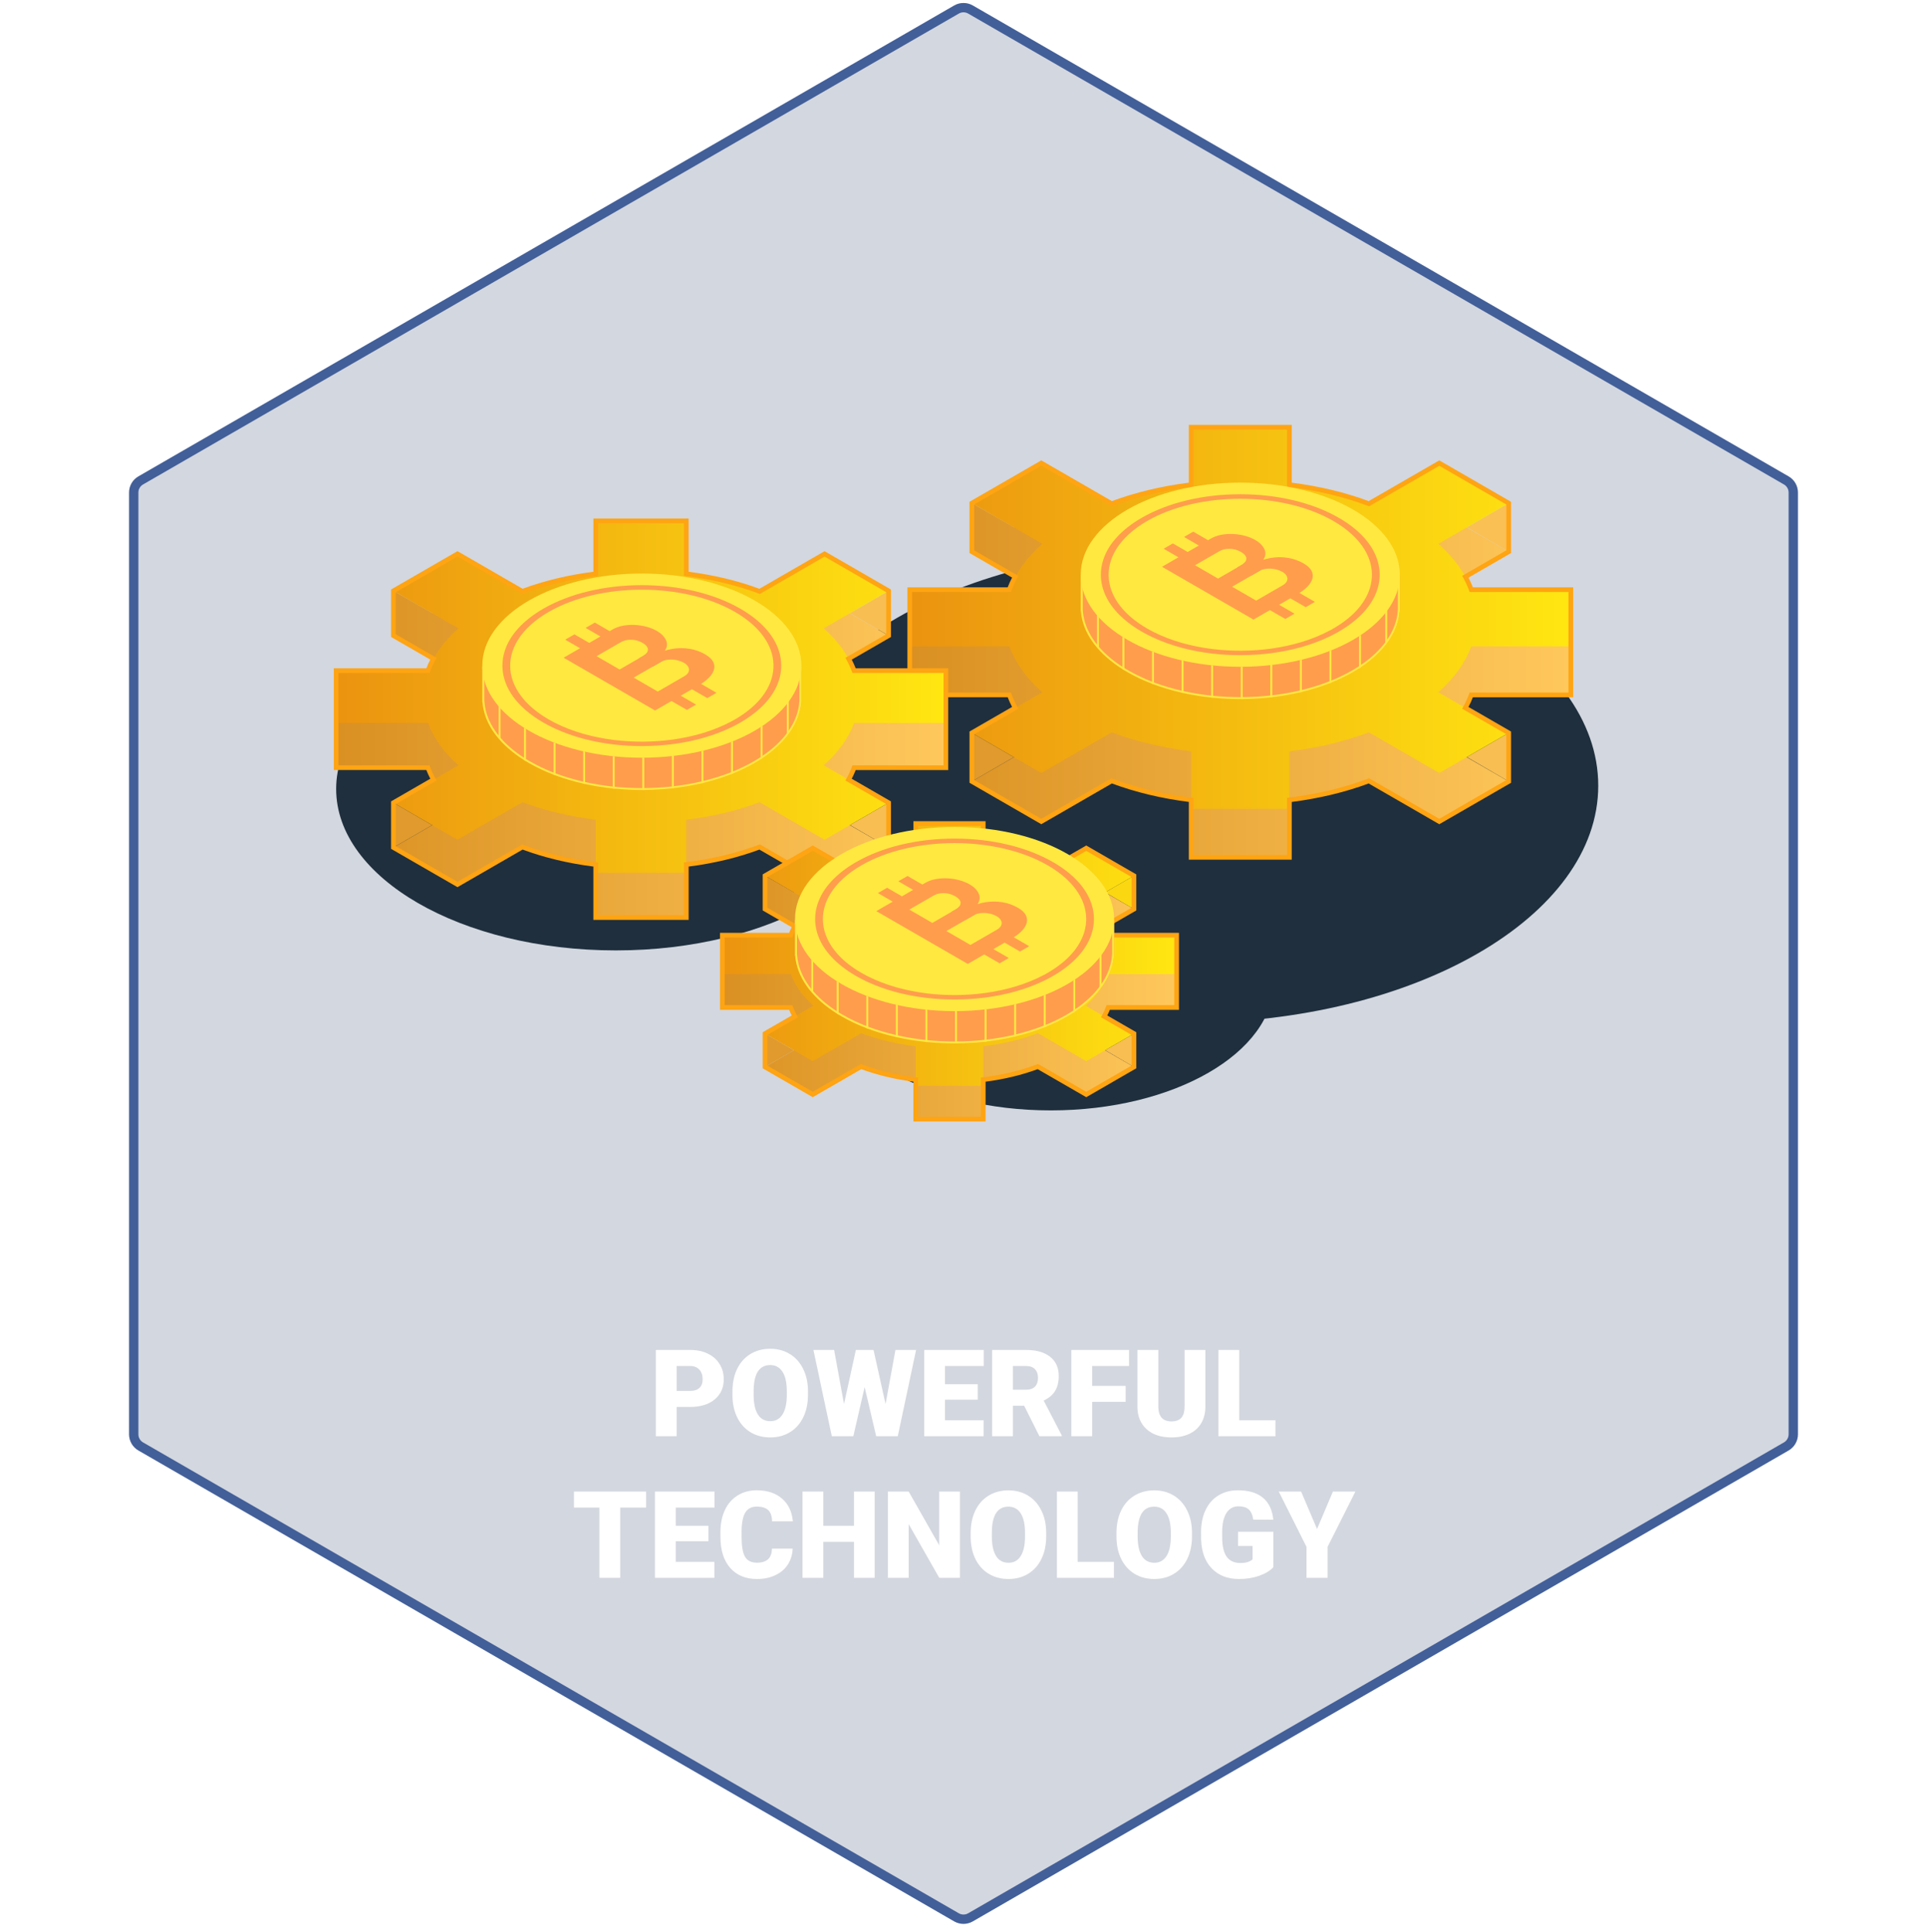 <svg width="381" height="382" viewBox="0 0 381 382" fill="none" xmlns="http://www.w3.org/2000/svg">
<g filter="url(#filter0_b)">
<path d="M188.659 1.088C189.798 0.43 191.202 0.43 192.341 1.088L353.637 94.213C354.776 94.87 355.478 96.086 355.478 97.401V283.65C355.478 284.965 354.776 286.18 353.637 286.838L192.341 379.963C191.202 380.62 189.798 380.62 188.659 379.963L27.363 286.838C26.224 286.18 25.522 284.965 25.522 283.65V97.401C25.522 96.086 26.224 94.87 27.363 94.213L188.659 1.088Z" fill="#576784" fill-opacity="0.26"/>
<path d="M189.12 1.885C189.974 1.392 191.026 1.392 191.88 1.885L353.177 95.01C354.031 95.503 354.558 96.414 354.558 97.401V283.65C354.558 284.636 354.031 285.548 353.177 286.041L191.88 379.166C191.026 379.659 189.974 379.659 189.12 379.166L27.823 286.041C26.969 285.548 26.442 284.636 26.442 283.65V97.401C26.442 96.414 26.969 95.503 27.823 95.01L189.12 1.885Z" stroke="#425F99" stroke-width="1.841"/>
</g>
<g clip-path="url(#clip0)">
<path d="M121.758 187.95C152.297 187.95 177.053 173.657 177.053 156.026C177.053 138.395 152.297 124.102 121.758 124.102C91.219 124.102 66.463 138.395 66.463 156.026C66.463 173.657 91.219 187.95 121.758 187.95Z" fill="#1F2F3E"/>
<path d="M207.758 219.591C232.119 219.591 251.867 208.189 251.867 194.124C251.867 180.059 232.119 168.658 207.758 168.658C183.398 168.658 163.65 180.059 163.65 194.124C163.65 208.189 183.398 219.591 207.758 219.591Z" fill="#1F2F3E"/>
<path d="M234.766 202.277C279.63 202.277 316 181.279 316 155.376C316 129.473 279.63 108.475 234.766 108.475C189.902 108.475 153.532 129.473 153.532 155.376C153.532 181.279 189.902 202.277 234.766 202.277Z" fill="#1F2F3E"/>
<path d="M290.894 137.421H310.574V126.212H290.894C289.729 123.031 287.559 119.948 284.385 117.135L298.298 109.101L284.567 101.175L270.652 109.209C265.776 107.378 260.439 106.129 254.933 105.455V94.087H235.517V105.455C230.009 106.129 224.672 107.378 219.798 109.209L205.883 101.175L200.501 104.284L192.154 99.505V109.104L206.067 117.137C202.894 119.953 200.726 123.033 199.559 126.214H179.874V137.424H199.554C200.719 140.604 202.889 143.687 206.063 146.5L192.15 154.534L205.88 162.46L219.796 154.426C224.672 156.257 230.009 157.506 235.515 158.18V169.549H254.931V158.18C260.439 157.506 265.776 156.257 270.65 154.426L284.565 162.46L298.296 154.534L284.383 146.5C287.559 143.684 289.727 140.602 290.894 137.421Z" fill="url(#paint0_linear)"/>
<path d="M192.15 144.933V154.532L200.462 149.732L192.15 144.933Z" fill="#E09A2D"/>
<path d="M290.021 104.281L298.298 109.101V99.503L290.021 104.281Z" fill="#FAC054"/>
<path d="M290.021 149.711L298.298 154.532V144.933L290.021 149.711Z" fill="#F8BE52"/>
<path d="M290.894 127.823H310.574V116.614H290.894C289.729 113.433 287.559 110.35 284.385 107.537L298.298 99.503L284.567 91.577L270.652 99.611C265.776 97.78 260.441 96.531 254.933 95.857V84.489H235.517V95.857C230.009 96.531 224.672 97.78 219.798 99.611L205.883 91.577L192.152 99.503L206.065 107.537C202.891 110.353 200.723 113.433 199.556 116.614H179.874V127.823H199.554C200.719 131.004 202.889 134.086 206.063 136.9L192.15 144.933L205.88 152.859L219.796 144.826C224.672 146.657 230.009 147.906 235.515 148.579V159.948H254.931V148.579C260.439 147.906 265.776 146.657 270.65 144.826L284.565 152.859L298.296 144.933L284.383 136.9C287.559 134.086 289.727 131.004 290.894 127.823Z" fill="url(#paint1_linear)"/>
<path d="M255.396 170.009H235.051V158.587C229.614 157.895 224.497 156.667 219.838 154.934L205.88 162.993L191.686 154.798V144.664L200.106 139.802C199.774 139.164 199.481 138.52 199.234 137.882H179.41V116.148H199.234C199.484 115.503 199.774 114.857 200.104 114.226L191.686 109.366V99.234L205.88 91.042L219.838 99.101C224.497 97.37 229.614 96.142 235.051 95.448V84.025H255.396V95.448C260.834 96.14 265.951 97.368 270.61 99.101L284.567 91.042L298.761 99.237V109.37L290.344 114.23C290.671 114.862 290.964 115.505 291.214 116.153H311.037V137.887H291.214C290.966 138.527 290.674 139.171 290.342 139.807L298.761 144.669V154.803L284.567 162.998L270.61 154.938C265.949 156.669 260.834 157.897 255.396 158.592V170.009ZM235.978 169.083H254.468V157.768L254.875 157.719C260.471 157.036 265.724 155.78 270.488 153.991L270.694 153.914L284.567 161.924L297.833 154.265V145.202L289.097 140.155L289.315 139.758C289.769 138.93 290.155 138.09 290.459 137.26L290.571 136.956H310.111V117.074H290.571L290.459 116.77C290.15 115.928 289.766 115.089 289.317 114.272L289.1 113.875L297.835 108.832V99.77L284.57 92.11L270.696 100.121L270.49 100.043C265.729 98.254 260.476 97.001 254.877 96.316L254.47 96.266V84.951H235.98V96.266L235.573 96.316C229.974 97.001 224.721 98.254 219.96 100.043L219.754 100.121L205.88 92.11L192.615 99.77V108.832L201.35 113.875L201.133 114.272C200.684 115.089 200.3 115.931 199.991 116.77L199.879 117.074H180.339V136.956H199.879L199.991 137.26C200.295 138.088 200.679 138.927 201.135 139.758L201.352 140.155L192.615 145.2V154.263L205.88 161.922L219.754 153.912L219.96 153.989C224.721 155.778 229.974 157.032 235.573 157.717L235.98 157.766V169.083H235.978Z" fill="#FFA412"/>
<path d="M168.86 151.819H187.011V141.479H168.86C167.785 138.546 165.785 135.702 162.857 133.106L175.689 125.697L163.025 118.386L150.19 125.798C145.693 124.109 140.772 122.956 135.692 122.336V111.852H117.785V122.336C112.705 122.956 107.782 124.109 103.287 125.798L90.452 118.386L85.487 121.254L77.787 116.845V125.697L90.62 133.106C87.694 135.702 85.692 138.546 84.617 141.479H66.463V151.819H84.617C85.692 154.751 87.692 157.595 90.62 160.191L77.787 167.6L90.452 174.911L103.287 167.5C107.784 169.188 112.705 170.341 117.785 170.961V181.446H135.692V170.961C140.772 170.341 145.695 169.188 150.19 167.5L163.025 174.911L175.689 167.6L162.857 160.191C165.785 157.595 167.785 154.754 168.86 151.819Z" fill="url(#paint2_linear)"/>
<path d="M77.785 158.749V167.601L85.451 163.173L77.785 158.749Z" fill="#E09A2D"/>
<path d="M168.056 121.254L175.689 125.697V116.845L168.056 121.254Z" fill="#F8BE52"/>
<path d="M168.056 163.155L175.689 167.601V158.749L168.056 163.155Z" fill="#F8BE52"/>
<path d="M168.86 142.966H187.011V132.627H168.86C167.785 129.694 165.785 126.85 162.857 124.254L175.689 116.845L163.025 109.534L150.19 116.946C145.693 115.257 140.77 114.102 135.692 113.482V102.997H117.785V113.482C112.705 114.102 107.782 115.257 103.287 116.946L90.452 109.534L77.787 116.845L90.62 124.254C87.694 126.85 85.692 129.694 84.617 132.627H66.463V142.966H84.617C85.692 145.899 87.692 148.743 90.62 151.339L77.785 158.748L90.449 166.059L103.284 158.648C107.782 160.336 112.702 161.489 117.782 162.109V172.594H135.69V162.109C140.77 161.489 145.693 160.336 150.188 158.648L163.023 166.059L175.687 158.748L162.854 151.339C165.785 148.743 167.785 145.899 168.86 142.966Z" fill="url(#paint3_linear)"/>
<path d="M136.155 181.911H117.319V171.37C112.316 170.73 107.613 169.6 103.326 168.01L90.449 175.445L77.322 167.865V158.477L85.077 154.001C84.78 153.428 84.518 152.852 84.296 152.279H66V132.161H84.296C84.52 131.581 84.782 131.006 85.075 130.44L77.324 125.964V116.576L90.452 108.996L103.329 116.431C107.616 114.841 112.321 113.711 117.321 113.07V102.534H136.158V113.075C141.158 113.713 145.863 114.843 150.15 116.436L163.027 109.001L176.155 116.581V125.968L168.404 130.445C168.697 131.011 168.959 131.588 169.183 132.166H187.479V152.284H169.183C168.961 152.857 168.699 153.432 168.402 154.005L176.155 158.482V167.869L163.027 175.449L150.15 168.014C145.863 169.605 141.16 170.734 136.158 171.375V181.911H136.155ZM118.248 180.985H135.229V170.552L135.636 170.503C140.798 169.871 145.639 168.716 150.029 167.067L150.235 166.99L163.027 174.376L175.229 167.331V159.013L167.158 154.354L167.375 153.956C167.794 153.194 168.147 152.42 168.428 151.657L168.54 151.353H186.553V133.088H168.54L168.428 132.783C168.142 132.007 167.789 131.233 167.378 130.485L167.16 130.087L175.229 125.428V117.112L163.027 110.067L150.235 117.453L150.029 117.376C145.639 115.727 140.798 114.572 135.636 113.94L135.229 113.891V103.46H118.248V113.893L117.841 113.943C112.681 114.574 107.838 115.729 103.448 117.378L103.242 117.455L90.449 110.07L78.248 117.114V125.43L86.317 130.089L86.099 130.487C85.688 131.238 85.334 132.012 85.049 132.786L84.937 133.09H66.926V151.355H84.939L85.051 151.659C85.33 152.422 85.685 153.196 86.104 153.958L86.321 154.356L78.25 159.017V167.336L90.452 174.38L103.244 166.995L103.45 167.072C107.84 168.721 112.681 169.876 117.843 170.507L118.25 170.557V180.985H118.248Z" fill="#FFA412"/>
<path d="M219.115 199.239H232.64V191.535H219.115C218.313 189.348 216.823 187.232 214.643 185.298L224.204 179.778L214.77 174.331L205.207 179.853C201.855 178.595 198.188 177.737 194.404 177.274V169.462H181.061V177.274C177.277 177.737 173.608 178.595 170.259 179.853L160.696 174.331L156.996 176.467L151.259 173.183V179.778L160.82 185.298C158.64 187.232 157.148 189.351 156.348 191.535H142.823V199.239H156.348C157.15 201.426 158.64 203.542 160.82 205.476L151.259 210.996L160.693 216.443L170.256 210.921C173.608 212.179 177.275 213.038 181.059 213.501V221.312H194.402V213.501C198.186 213.038 201.855 212.179 205.204 210.921L214.767 216.443L224.202 210.996L214.641 205.476C216.823 203.545 218.313 201.426 219.115 199.239Z" fill="url(#paint4_linear)"/>
<path d="M151.256 204.403V210.998L156.97 207.7L151.256 204.403Z" fill="#E09A2D"/>
<path d="M218.514 176.467L224.202 179.778V173.183L218.514 176.467Z" fill="#FBD711"/>
<path d="M218.514 207.686L224.202 210.998V204.403L218.514 207.686Z" fill="#F8BE52"/>
<path d="M219.115 192.644H232.64V184.94H219.115C218.315 182.753 216.823 180.636 214.643 178.702L224.204 173.183L214.77 167.736L205.207 173.258C201.855 171.999 198.188 171.141 194.404 170.678V162.867H181.061V170.678C177.277 171.141 173.608 171.999 170.259 173.258L160.696 167.736L151.261 173.183L160.822 178.702C158.642 180.636 157.15 182.755 156.35 184.94H142.825V192.644H156.35C157.152 194.83 158.642 196.947 160.822 198.881L151.261 204.4L160.693 209.85L170.256 204.328C173.608 205.586 177.275 206.445 181.059 206.908V214.719H194.402V206.908C198.186 206.445 201.855 205.586 205.204 204.328L214.767 209.85L224.202 204.403L214.641 198.883C216.823 196.947 218.313 194.83 219.115 192.644Z" fill="url(#paint5_linear)"/>
<path d="M194.865 221.78H180.594V213.912C176.917 213.435 173.456 212.603 170.296 211.435L160.691 216.981L150.794 211.265V204.134L156.535 200.82C156.343 200.446 156.175 200.072 156.028 199.702H142.358V184.477H156.028C156.177 184.1 156.346 183.726 156.533 183.359L150.796 180.047V172.916L160.693 167.2L170.299 172.746C173.458 171.579 176.92 170.746 180.596 170.269V162.401H194.865V170.269C198.541 170.746 202.003 171.579 205.162 172.746L214.768 167.2L224.665 172.916V180.047L218.928 183.359C219.115 183.728 219.284 184.103 219.433 184.477H233.103V199.702H219.433C219.286 200.069 219.118 200.443 218.926 200.82L224.667 204.134V211.265L214.77 216.981L205.165 211.435C202.005 212.603 198.544 213.435 194.867 213.912V221.78H194.865ZM181.522 220.854H193.939V213.094L194.346 213.045C198.181 212.577 201.78 211.716 205.041 210.491L205.247 210.413L214.768 215.909L223.739 210.729V204.667L217.682 201.171L217.899 200.773C218.215 200.2 218.477 199.629 218.678 199.078L218.79 198.774H232.175V185.401H218.79L218.678 185.097C218.47 184.526 218.208 183.955 217.904 183.399L217.686 183.001L223.739 179.507V173.445L214.768 168.265L205.247 173.761L205.041 173.683C201.78 172.458 198.181 171.6 194.346 171.13L193.939 171.08V163.32H181.522V171.08L181.115 171.13C177.28 171.597 173.68 172.458 170.42 173.683L170.214 173.761L160.693 168.265L151.722 173.445V179.507L157.775 183.001L157.557 183.399C157.253 183.953 156.991 184.526 156.783 185.097L156.671 185.401H143.286V198.774H156.671L156.783 199.078C156.987 199.629 157.248 200.2 157.562 200.773L157.779 201.171L151.722 204.667V210.729L160.693 215.909L170.214 210.413L170.42 210.491C173.683 211.716 177.282 212.574 181.115 213.045L181.522 213.094V220.854Z" fill="#FFA412"/>
<path d="M158.448 131.829V138.02C158.448 138.022 158.448 138.022 158.448 138.022V138.878H158.415C158.27 140.663 157.672 142.44 156.622 144.145C156.5 144.344 156.369 144.543 156.233 144.741C154.961 146.596 153.142 148.352 150.772 149.931C150.646 150.015 150.518 150.099 150.387 150.186C150.01 150.427 149.617 150.665 149.213 150.902C147.868 151.678 146.432 152.37 144.926 152.976C144.797 153.028 144.668 153.079 144.54 153.128C142.8 153.806 140.971 154.375 139.079 154.828C138.95 154.861 138.821 154.892 138.693 154.922C136.915 155.336 135.086 155.649 133.23 155.867C133.101 155.883 132.972 155.9 132.844 155.911C131.04 156.11 129.212 156.218 127.383 156.232C127.254 156.234 127.125 156.236 126.997 156.236C125.168 156.239 123.341 156.152 121.533 155.97C121.405 155.958 121.276 155.944 121.148 155.93C119.295 155.733 117.466 155.439 115.687 155.051C115.558 155.022 115.429 154.994 115.301 154.964C113.413 154.534 111.582 153.993 109.837 153.343C109.709 153.296 109.578 153.247 109.452 153.196C107.737 152.539 106.112 151.774 104.599 150.902C104.393 150.782 104.189 150.661 103.991 150.539C103.86 150.46 103.731 150.38 103.605 150.301C101.301 148.846 99.479 147.225 98.141 145.511C98.006 145.34 97.879 145.169 97.755 144.996C96.35 143.039 95.562 140.964 95.396 138.88H95.361V131.829H97.234C97.395 131.567 97.571 131.308 97.755 131.053C97.879 130.877 98.008 130.707 98.141 130.536C98.632 129.904 99.189 129.287 99.811 128.686C100.574 127.949 101.432 127.238 102.393 126.555C103.078 126.069 103.813 125.596 104.599 125.143C116.917 118.031 136.89 118.031 149.21 125.143C149.996 125.596 150.73 126.066 151.413 126.555C152.372 127.236 153.233 127.947 153.995 128.686C154.87 129.53 155.616 130.41 156.233 131.31C156.353 131.483 156.467 131.656 156.575 131.831H158.448V131.829Z" fill="#FF9D4D"/>
<path d="M126.903 120.194C135.262 120.194 143.115 122.07 149.016 125.477C149.783 125.922 150.515 126.389 151.189 126.871C152.124 127.535 152.978 128.239 153.726 128.964C154.573 129.781 155.307 130.644 155.915 131.53C156.025 131.687 156.133 131.853 156.247 132.035L156.362 132.217H156.577H158.065V138.025V138.495H158.062L158.034 138.85C157.894 140.59 157.309 142.304 156.294 143.946C156.182 144.129 156.056 144.323 155.918 144.526C154.645 146.383 152.842 148.093 150.562 149.613C150.436 149.697 150.309 149.781 150.181 149.863C149.809 150.102 149.418 150.338 149.021 150.57C147.713 151.325 146.289 152.015 144.783 152.621C144.657 152.672 144.528 152.721 144.399 152.773C142.692 153.439 140.87 154.008 138.983 154.459C138.859 154.492 138.733 154.52 138.606 154.55C136.866 154.955 135.042 155.27 133.185 155.488C133.059 155.504 132.935 155.518 132.804 155.532C131.017 155.729 129.193 155.836 127.38 155.85C127.254 155.853 127.125 155.853 126.999 155.853H126.894C125.109 155.853 123.32 155.764 121.569 155.589C121.442 155.579 121.318 155.565 121.192 155.551C119.354 155.357 117.532 155.062 115.773 154.676C115.647 154.648 115.518 154.62 115.39 154.59C113.5 154.16 111.678 153.619 109.975 152.986L109.929 152.969C109.819 152.929 109.706 152.887 109.592 152.841C107.885 152.188 106.271 151.423 104.795 150.572C104.592 150.453 104.39 150.336 104.194 150.214C104.065 150.135 103.937 150.057 103.813 149.98C101.589 148.575 99.783 146.994 98.448 145.277C98.329 145.127 98.207 144.964 98.073 144.777C96.719 142.889 95.948 140.897 95.784 138.855L95.756 138.499H95.751V132.224H97.239H97.454L97.566 132.042C97.723 131.792 97.894 131.537 98.076 131.284C98.188 131.125 98.312 130.962 98.452 130.781C98.93 130.166 99.479 129.558 100.087 128.971C100.847 128.239 101.701 127.535 102.625 126.878C103.308 126.394 104.037 125.924 104.8 125.484C110.691 122.07 118.545 120.194 126.903 120.194ZM126.903 119.808C118.83 119.808 110.757 121.586 104.599 125.143C103.813 125.596 103.078 126.069 102.393 126.555C101.434 127.236 100.574 127.949 99.811 128.686C99.189 129.287 98.63 129.904 98.141 130.536C98.008 130.707 97.879 130.877 97.755 131.053C97.571 131.308 97.395 131.567 97.234 131.829H95.361V138.878H95.396C95.564 140.964 96.35 143.037 97.755 144.994C97.879 145.167 98.006 145.338 98.141 145.509C99.477 147.223 101.299 148.844 103.605 150.298C103.731 150.378 103.86 150.457 103.991 150.537C104.189 150.658 104.393 150.778 104.599 150.899C106.109 151.772 107.735 152.539 109.452 153.194C109.578 153.245 109.709 153.292 109.837 153.341C111.58 153.991 113.411 154.529 115.301 154.962C115.429 154.992 115.558 155.02 115.687 155.048C117.464 155.439 119.295 155.734 121.148 155.928C121.276 155.942 121.405 155.956 121.533 155.967C123.306 156.145 125.098 156.234 126.892 156.234C126.927 156.234 126.962 156.234 126.997 156.234C127.125 156.234 127.254 156.232 127.383 156.229C129.212 156.215 131.04 156.108 132.844 155.909C132.972 155.897 133.101 155.881 133.23 155.865C135.086 155.647 136.915 155.334 138.693 154.92C138.821 154.889 138.95 154.859 139.079 154.826C140.971 154.372 142.8 153.804 144.54 153.126C144.668 153.077 144.797 153.025 144.926 152.974C146.432 152.366 147.868 151.676 149.213 150.899C149.617 150.665 150.01 150.427 150.387 150.184C150.518 150.1 150.646 150.015 150.772 149.929C153.142 148.35 154.961 146.591 156.233 144.739C156.369 144.543 156.5 144.342 156.622 144.143C157.674 142.438 158.27 140.663 158.415 138.876H158.448V138.02C158.448 138.02 158.448 138.02 158.448 138.018V131.829H156.575C156.465 131.654 156.353 131.481 156.233 131.308C155.618 130.407 154.872 129.53 153.995 128.684C153.233 127.947 152.372 127.236 151.413 126.553C150.728 126.064 149.994 125.594 149.21 125.14C143.05 121.586 134.977 119.808 126.903 119.808Z" fill="#FFE840"/>
<path d="M126.903 149.847C144.325 149.847 158.448 141.693 158.448 131.635C158.448 121.577 144.325 113.423 126.903 113.423C109.482 113.423 95.358 121.577 95.358 131.635C95.358 141.693 109.482 149.847 126.903 149.847Z" fill="#FFE840"/>
<path d="M153.995 128.683C152.985 125.557 150.373 122.68 146.392 120.383C141.186 117.378 134.263 115.722 126.903 115.722C119.541 115.722 112.621 117.378 107.415 120.383C103.434 122.68 100.819 125.559 99.811 128.683C99.5 129.647 99.341 130.634 99.341 131.633C99.341 134.692 100.826 137.62 103.602 140.141C103.729 140.258 103.857 140.37 103.988 140.482C104.982 141.338 106.126 142.141 107.415 142.884C108.067 143.261 108.748 143.616 109.449 143.948C109.578 144.009 109.707 144.07 109.835 144.129C111.531 144.905 113.364 145.555 115.299 146.072C115.427 146.107 115.556 146.142 115.684 146.177C117.434 146.626 119.26 146.97 121.145 147.197C121.274 147.216 121.403 147.23 121.531 147.244C123.281 147.443 125.079 147.543 126.903 147.543H126.992C127.121 147.543 127.25 147.541 127.378 147.538C129.235 147.52 131.062 147.398 132.839 147.174C132.968 147.157 133.096 147.141 133.225 147.122C135.112 146.87 136.941 146.5 138.688 146.023C138.819 145.988 138.948 145.953 139.074 145.913C141.015 145.363 142.847 144.673 144.535 143.86C144.664 143.799 144.795 143.736 144.921 143.67C145.424 143.42 145.915 143.156 146.39 142.882C147.931 141.993 149.266 141.016 150.382 139.973C150.515 139.849 150.644 139.725 150.768 139.601C153.177 137.206 154.461 134.474 154.461 131.63C154.465 130.634 154.306 129.647 153.995 128.683ZM150.773 137.653C150.649 137.816 150.52 137.98 150.387 138.144C149.147 139.636 147.459 141.034 145.321 142.269C145.19 142.344 145.059 142.419 144.923 142.494C144.797 142.564 144.668 142.634 144.538 142.702C142.856 143.598 141.02 144.341 139.077 144.933C138.95 144.973 138.819 145.01 138.691 145.048C136.937 145.562 135.103 145.953 133.227 146.222C133.101 146.24 132.972 146.259 132.841 146.276C131.048 146.516 129.216 146.647 127.381 146.666C127.252 146.668 127.123 146.671 126.995 146.671C125.163 146.675 123.33 146.568 121.531 146.35C121.403 146.334 121.272 146.318 121.145 146.301C119.274 146.06 117.443 145.696 115.684 145.214C115.556 145.179 115.425 145.144 115.299 145.106C113.364 144.552 111.528 143.85 109.835 143.001C109.704 142.936 109.576 142.87 109.449 142.802C109.122 142.634 108.802 142.456 108.488 142.274C106.659 141.217 105.158 140.043 103.988 138.792C103.855 138.649 103.726 138.506 103.602 138.361C100.424 134.68 100.02 130.395 102.391 126.562C103.647 124.532 105.677 122.631 108.486 121.01C118.638 115.147 135.162 115.147 145.316 121.01C148.125 122.631 150.155 124.535 151.411 126.562C153.638 130.148 153.425 134.135 150.773 137.653Z" fill="#FF9D4D"/>
<path d="M127.914 129.067L130.884 130.781C130.816 130.814 130.75 130.849 130.685 130.887L129.055 131.827L126.279 130.225L127.196 129.696C127.525 129.507 127.764 129.296 127.914 129.067Z" fill="#D1975D"/>
<path d="M136.799 136.299L139.844 138.055L141.663 137.005L138.611 135.244C138.637 135.228 138.665 135.211 138.693 135.19C138.826 135.108 138.955 135.022 139.079 134.935C139.512 134.629 139.883 134.313 140.199 133.983C140.7 133.459 141.022 132.931 141.165 132.395C141.31 131.86 141.247 131.341 140.976 130.831C140.704 130.321 140.187 129.844 139.423 129.404C139.308 129.339 139.193 129.275 139.079 129.215C138.953 129.147 138.824 129.086 138.693 129.025C137.711 128.569 136.663 128.3 135.552 128.211C134.771 128.151 133.997 128.174 133.23 128.279C133.101 128.298 132.972 128.319 132.844 128.34C132.376 128.422 131.913 128.536 131.452 128.681C131.927 127.975 131.999 127.273 131.67 126.572C131.338 125.873 130.732 125.267 129.848 124.757C129.287 124.434 128.634 124.17 127.886 123.964C127.14 123.758 126.372 123.634 125.582 123.59C124.794 123.546 124.008 123.592 123.227 123.73C122.446 123.868 121.742 124.116 121.113 124.481L120.54 124.813L117.607 123.12L115.787 124.17L118.718 125.863L116.505 127.143L113.573 125.449L111.753 126.499L114.686 128.193L111.437 130.068L115.301 132.299L115.687 132.522L121.148 135.674L121.534 135.899L126.997 139.051L127.383 139.276L129.516 140.508L132.767 138.633L135.809 140.389L137.629 139.339L134.584 137.583L136.799 136.299ZM130.685 130.887C130.751 130.849 130.816 130.814 130.884 130.784C131.139 130.662 131.417 130.571 131.716 130.515C132.079 130.445 132.456 130.419 132.841 130.433C132.86 130.433 132.881 130.435 132.902 130.435C133.012 130.44 133.12 130.449 133.23 130.461C133.527 130.494 133.828 130.548 134.125 130.627C134.532 130.735 134.897 130.882 135.22 131.069C135.543 131.256 135.788 131.467 135.959 131.701C136.127 131.937 136.216 132.175 136.226 132.416C136.235 132.657 136.158 132.891 135.999 133.123C135.901 133.263 135.772 133.394 135.613 133.518C135.533 133.579 135.444 133.64 135.351 133.698C135.325 133.714 135.299 133.731 135.271 133.747L133.868 134.556L133.819 134.584L133.23 134.926L132.844 135.148L131.607 135.864L130.051 136.762L125.287 134.004L125.795 133.712L126.84 133.109L126.992 133.02L127.378 132.798L129.053 131.832L130.685 130.887ZM121.145 127.926L121.531 127.701L121.721 127.592L122.79 126.974C122.85 126.939 122.92 126.913 122.984 126.881C123.201 126.775 123.433 126.684 123.683 126.623C124.029 126.541 124.406 126.504 124.815 126.511C125.587 126.525 126.312 126.724 126.995 127.107C127.011 127.117 127.027 127.126 127.044 127.135C127.168 127.206 127.278 127.278 127.38 127.353C127.867 127.701 128.108 128.073 128.101 128.466C128.096 128.679 128.035 128.88 127.914 129.065C127.794 129.247 127.617 129.42 127.38 129.579C127.322 129.619 127.261 129.657 127.198 129.694L126.995 129.811L126.279 130.225L124.066 131.504L123.463 131.853L122.514 132.4L121.985 132.096L121.396 131.755L121.148 131.61L120.032 130.966L117.955 129.767L118.533 129.432L119.511 128.869L121.145 127.926Z" fill="#FF9D4D"/>
<path d="M98.965 139.919V146.301C98.829 146.131 98.703 145.96 98.579 145.787V139.402C98.703 139.575 98.831 139.748 98.965 139.919Z" fill="#FFE840"/>
<path d="M103.991 144.152V150.537C103.86 150.457 103.731 150.378 103.605 150.298V143.911C103.731 143.993 103.86 144.073 103.991 144.152Z" fill="#FFE840"/>
<path d="M109.838 146.954V153.341C109.709 153.294 109.578 153.245 109.452 153.194V146.809C109.578 146.858 109.709 146.907 109.838 146.954Z" fill="#FFE840"/>
<path d="M115.687 148.661V155.046C115.558 155.018 115.429 154.99 115.301 154.959V148.572C115.427 148.603 115.558 148.633 115.687 148.661Z" fill="#FFE840"/>
<path d="M121.534 149.58V155.965C121.405 155.953 121.276 155.939 121.148 155.925V149.541C121.274 149.557 121.405 149.571 121.534 149.58Z" fill="#FFE840"/>
<path d="M127.38 149.844V156.229C127.252 156.232 127.123 156.234 126.994 156.234V149.849C127.123 149.847 127.252 149.844 127.38 149.844Z" fill="#FFE840"/>
<path d="M133.227 149.477V155.862C133.099 155.878 132.97 155.895 132.841 155.907V149.522C132.97 149.51 133.099 149.494 133.227 149.477Z" fill="#FFE840"/>
<path d="M139.077 148.441V154.826C138.948 154.859 138.819 154.889 138.691 154.919V148.532C138.819 148.502 138.948 148.474 139.077 148.441Z" fill="#FFE840"/>
<path d="M144.923 146.589V152.974C144.795 153.025 144.666 153.077 144.538 153.126V146.739C144.666 146.692 144.795 146.641 144.923 146.589Z" fill="#FFE840"/>
<path d="M150.772 143.544V149.929C150.646 150.013 150.517 150.097 150.386 150.184V143.797C150.517 143.715 150.646 143.63 150.772 143.544Z" fill="#FFE840"/>
<path d="M155.96 138.399V144.783C155.838 144.982 155.707 145.183 155.572 145.38V138.995C155.707 138.796 155.836 138.597 155.96 138.399Z" fill="#FFE840"/>
<path d="M276.768 113.847V120.037C276.768 120.04 276.768 120.04 276.768 120.04V120.896H276.735C276.59 122.68 275.991 124.458 274.941 126.163C274.819 126.361 274.688 126.56 274.553 126.759C273.28 128.614 271.461 130.37 269.092 131.949C268.965 132.033 268.837 132.117 268.706 132.204C268.329 132.445 267.936 132.683 267.532 132.919C266.187 133.696 264.751 134.388 263.245 134.994C263.116 135.045 262.988 135.097 262.859 135.146C261.119 135.824 259.29 136.392 257.398 136.846C257.269 136.879 257.141 136.909 257.012 136.94C255.235 137.354 253.406 137.667 251.549 137.884C251.42 137.901 251.292 137.917 251.163 137.929C249.36 138.128 247.531 138.235 245.702 138.249C245.573 138.252 245.445 138.254 245.316 138.254C243.487 138.259 241.661 138.17 239.853 137.987C239.724 137.976 239.596 137.962 239.467 137.948C237.615 137.751 235.786 137.456 234.006 137.068C233.877 137.04 233.749 137.012 233.62 136.982C231.733 136.551 229.901 136.011 228.157 135.361C228.028 135.314 227.897 135.265 227.771 135.214C226.057 134.556 224.431 133.792 222.918 132.919C222.712 132.8 222.509 132.678 222.31 132.557C222.179 132.477 222.05 132.398 221.924 132.318C219.62 130.864 217.798 129.243 216.461 127.528C216.325 127.358 216.199 127.187 216.075 127.014C214.669 125.056 213.881 122.982 213.715 120.898H213.68V113.849H215.553C215.715 113.587 215.89 113.328 216.075 113.073C216.199 112.897 216.327 112.727 216.461 112.556C216.952 111.924 217.508 111.307 218.131 110.706C218.893 109.969 219.751 109.258 220.713 108.575C221.398 108.089 222.132 107.616 222.918 107.163C235.236 100.051 255.209 100.051 267.53 107.163C268.315 107.616 269.05 108.087 269.733 108.575C270.691 109.256 271.552 109.967 272.315 110.706C273.189 111.55 273.935 112.43 274.553 113.33C274.672 113.503 274.787 113.676 274.894 113.852H276.768V113.847Z" fill="#FF9D4D"/>
<path d="M245.223 102.212C253.581 102.212 261.435 104.087 267.335 107.495C268.102 107.939 268.835 108.407 269.508 108.889C270.444 109.553 271.297 110.257 272.046 110.982C272.892 111.798 273.627 112.661 274.235 113.547C274.345 113.704 274.452 113.87 274.567 114.053L274.681 114.235H274.897H276.384V120.042V120.512H276.379L276.351 120.868C276.211 122.608 275.626 124.322 274.611 125.964C274.501 126.146 274.373 126.34 274.235 126.544C272.962 128.401 271.159 130.11 268.879 131.631C268.753 131.715 268.626 131.799 268.498 131.881C268.126 132.119 267.735 132.356 267.338 132.587C266.033 133.34 264.606 134.033 263.102 134.638C262.976 134.69 262.847 134.739 262.719 134.79C261.011 135.457 259.19 136.025 257.302 136.476C257.176 136.509 257.052 136.537 256.926 136.568C255.186 136.972 253.361 137.288 251.504 137.506C251.378 137.522 251.254 137.536 251.123 137.55C249.336 137.746 247.512 137.854 245.7 137.868C245.573 137.87 245.445 137.87 245.318 137.87H245.213C243.429 137.87 241.64 137.782 239.888 137.606C239.764 137.597 239.64 137.583 239.511 137.569C237.673 137.375 235.851 137.08 234.09 136.694C233.964 136.666 233.838 136.638 233.709 136.61C231.819 136.179 229.997 135.639 228.295 135.005L228.248 134.989C228.138 134.949 228.026 134.907 227.911 134.86C226.204 134.208 224.59 133.443 223.114 132.592C222.911 132.473 222.71 132.356 222.513 132.234C222.385 132.155 222.256 132.077 222.132 132C219.908 130.595 218.102 129.014 216.767 127.297C216.648 127.147 216.524 126.984 216.393 126.796C215.039 124.909 214.267 122.916 214.103 120.875L214.075 120.519H214.07V114.244H215.558H215.773L215.885 114.062C216.042 113.812 216.21 113.557 216.395 113.304C216.507 113.145 216.629 112.981 216.772 112.801C217.249 112.186 217.798 111.578 218.407 110.991C219.167 110.259 220.02 109.555 220.944 108.898C221.625 108.414 222.357 107.944 223.119 107.504C229.01 104.087 236.864 102.212 245.223 102.212ZM245.223 101.826C237.149 101.826 229.076 103.603 222.918 107.16C222.132 107.614 221.398 108.086 220.713 108.573C219.754 109.254 218.893 109.967 218.131 110.704C217.508 111.305 216.949 111.922 216.461 112.553C216.327 112.724 216.199 112.895 216.075 113.07C215.89 113.325 215.715 113.585 215.553 113.847H213.68V120.896H213.715C213.883 122.982 214.669 125.054 216.075 127.012C216.199 127.185 216.325 127.355 216.461 127.526C217.796 129.24 219.618 130.861 221.924 132.316C222.05 132.395 222.179 132.475 222.31 132.554C222.509 132.676 222.712 132.795 222.918 132.917C224.431 133.789 226.054 134.556 227.771 135.211C227.897 135.263 228.028 135.309 228.157 135.359C229.899 136.009 231.73 136.547 233.62 136.979C233.749 137.01 233.877 137.038 234.006 137.066C235.783 137.456 237.615 137.751 239.467 137.945C239.596 137.959 239.724 137.973 239.853 137.985C241.626 138.163 243.417 138.252 245.209 138.252C245.244 138.252 245.279 138.252 245.314 138.252C245.442 138.252 245.571 138.249 245.7 138.247C247.529 138.233 249.357 138.125 251.161 137.927C251.289 137.915 251.418 137.898 251.547 137.882C253.403 137.665 255.232 137.351 257.01 136.937C257.138 136.907 257.267 136.876 257.396 136.844C259.288 136.39 261.117 135.822 262.857 135.143C262.985 135.094 263.114 135.043 263.243 134.991C264.749 134.383 266.185 133.693 267.529 132.917C267.936 132.683 268.327 132.445 268.704 132.201C268.835 132.117 268.963 132.033 269.089 131.946C271.459 130.368 273.278 128.609 274.55 126.757C274.686 126.56 274.817 126.359 274.939 126.16C275.991 124.455 276.587 122.68 276.732 120.893H276.765V120.037C276.765 120.037 276.765 120.037 276.765 120.035V113.844H274.892C274.782 113.669 274.67 113.496 274.55 113.323C273.935 112.423 273.189 111.545 272.312 110.699C271.55 109.962 270.689 109.251 269.73 108.568C269.045 108.079 268.311 107.609 267.527 107.156C261.369 103.603 253.296 101.826 245.223 101.826Z" fill="#FFE840"/>
<path d="M245.223 131.865C262.645 131.865 276.768 123.711 276.768 113.653C276.768 103.595 262.645 95.441 245.223 95.441C227.801 95.441 213.678 103.595 213.678 113.653C213.678 123.711 227.801 131.865 245.223 131.865Z" fill="#FFE840"/>
<path d="M272.315 110.704C271.304 107.577 268.692 104.7 264.711 102.403C259.505 99.398 252.583 97.742 245.223 97.742C237.86 97.742 230.94 99.398 225.734 102.403C221.753 104.7 219.139 107.579 218.131 110.704C217.82 111.667 217.661 112.654 217.661 113.653C217.661 116.712 219.146 119.64 221.922 122.161C222.048 122.278 222.177 122.39 222.308 122.502C223.302 123.358 224.445 124.161 225.734 124.904C226.387 125.281 227.067 125.636 227.769 125.968C227.897 126.029 228.026 126.09 228.155 126.149C229.85 126.925 231.684 127.575 233.618 128.092C233.747 128.127 233.875 128.162 234.004 128.197C235.753 128.646 237.58 128.99 239.465 129.217C239.593 129.236 239.722 129.25 239.851 129.264C241.6 129.463 243.399 129.563 245.223 129.563H245.312C245.44 129.563 245.569 129.561 245.697 129.558C247.554 129.54 249.381 129.418 251.158 129.194C251.287 129.177 251.416 129.161 251.544 129.142C253.432 128.89 255.261 128.52 257.008 128.043C257.139 128.008 257.267 127.973 257.394 127.933C259.335 127.383 261.166 126.693 262.855 125.88C262.983 125.819 263.114 125.756 263.24 125.69C263.743 125.44 264.234 125.176 264.709 124.902C266.25 124.013 267.586 123.036 268.701 121.993C268.835 121.869 268.963 121.745 269.087 121.621C271.496 119.226 272.78 116.494 272.78 113.65C272.785 112.652 272.626 111.665 272.315 110.704ZM269.092 119.67C268.968 119.834 268.839 119.998 268.706 120.161C267.467 121.654 265.778 123.052 263.64 124.287C263.509 124.362 263.378 124.437 263.243 124.511C263.116 124.582 262.988 124.652 262.857 124.72C261.175 125.615 259.339 126.359 257.396 126.951C257.27 126.991 257.139 127.028 257.01 127.065C255.256 127.58 253.422 127.97 251.547 128.239C251.42 128.258 251.292 128.277 251.161 128.293C249.367 128.534 247.536 128.665 245.7 128.684C245.571 128.686 245.443 128.688 245.314 128.688C243.483 128.691 241.649 128.586 239.851 128.368C239.722 128.352 239.591 128.335 239.465 128.319C237.594 128.078 235.763 127.713 234.004 127.231C233.875 127.196 233.744 127.161 233.618 127.124C231.684 126.57 229.848 125.868 228.155 125.019C228.024 124.953 227.895 124.888 227.769 124.823C227.441 124.654 227.121 124.476 226.807 124.294C224.979 123.237 223.477 122.063 222.308 120.812C222.174 120.669 222.046 120.526 221.922 120.381C218.743 116.7 218.339 112.415 220.713 108.582C221.969 106.552 223.999 104.651 226.807 103.03C236.96 97.167 253.483 97.167 263.638 103.03C266.447 104.651 268.477 106.555 269.733 108.582C271.957 112.165 271.744 116.153 269.092 119.67Z" fill="#FF9D4D"/>
<path d="M246.233 111.085L249.203 112.799C249.135 112.832 249.07 112.867 249.004 112.904L247.374 113.844L244.598 112.242L245.515 111.714C245.845 111.524 246.083 111.314 246.233 111.085Z" fill="#D1975D"/>
<path d="M255.115 118.316L258.161 120.073L259.98 119.023L256.928 117.261C256.954 117.245 256.982 117.229 257.01 117.208C257.143 117.126 257.272 117.039 257.396 116.953C257.828 116.646 258.2 116.331 258.516 116.001C259.017 115.477 259.339 114.948 259.482 114.413C259.627 113.877 259.564 113.358 259.292 112.848C259.021 112.338 258.504 111.861 257.74 111.422C257.625 111.356 257.51 111.293 257.396 111.232C257.269 111.164 257.141 111.104 257.01 111.043C256.028 110.587 254.98 110.318 253.869 110.229C253.088 110.168 252.314 110.191 251.547 110.297C251.418 110.315 251.289 110.336 251.161 110.358C250.693 110.439 250.23 110.554 249.769 110.699C250.244 109.993 250.316 109.291 249.987 108.589C249.655 107.89 249.049 107.284 248.165 106.775C247.603 106.452 246.951 106.188 246.203 105.982C245.456 105.776 244.689 105.652 243.899 105.608C243.111 105.563 242.325 105.61 241.544 105.748C240.763 105.886 240.059 106.134 239.43 106.499L238.857 106.831L235.924 105.137L234.104 106.188L237.035 107.881L234.822 109.16L231.889 107.467L230.07 108.517L233.003 110.21L229.754 112.086L233.618 114.317L234.004 114.539L239.465 117.692L239.851 117.916L245.314 121.069L245.7 121.293L247.833 122.526L251.084 120.65L254.126 122.407L255.946 121.357L252.901 119.6L255.115 118.316ZM249.004 112.904C249.07 112.867 249.135 112.832 249.201 112.799C249.456 112.678 249.734 112.586 250.033 112.53C250.396 112.46 250.772 112.434 251.158 112.448C251.177 112.448 251.198 112.451 251.219 112.451C251.329 112.455 251.437 112.465 251.547 112.476C251.844 112.509 252.145 112.563 252.442 112.642C252.849 112.75 253.214 112.897 253.537 113.085C253.86 113.272 254.105 113.482 254.276 113.716C254.444 113.952 254.533 114.191 254.543 114.432C254.552 114.673 254.475 114.906 254.316 115.138C254.217 115.278 254.089 115.409 253.93 115.533C253.853 115.594 253.761 115.655 253.668 115.713C253.642 115.73 253.616 115.746 253.588 115.762L252.185 116.572L252.136 116.6L251.547 116.941L251.161 117.163L249.923 117.879L248.368 118.777L243.607 116.029L244.114 115.737L245.159 115.133L245.311 115.044L245.697 114.822L247.372 113.856L249.004 112.904ZM239.465 109.944L239.851 109.719L240.04 109.609L241.109 108.992C241.17 108.957 241.24 108.931 241.303 108.898C241.52 108.793 241.752 108.702 242.002 108.641C242.348 108.559 242.725 108.522 243.134 108.529C243.906 108.543 244.631 108.741 245.314 109.125C245.33 109.134 245.347 109.144 245.363 109.153C245.487 109.223 245.597 109.296 245.7 109.371C246.186 109.719 246.427 110.091 246.42 110.484C246.415 110.697 246.355 110.898 246.233 111.083C246.114 111.265 245.936 111.438 245.7 111.597C245.641 111.637 245.58 111.674 245.517 111.712L245.314 111.829L244.598 112.243L242.386 113.522L241.782 113.87L240.833 114.418L240.304 114.114L239.715 113.772L239.467 113.627L238.351 112.984L236.275 111.784L236.852 111.45L237.83 110.886L239.465 109.944Z" fill="#FF9D4D"/>
<path d="M217.284 121.937V128.319C217.148 128.148 217.022 127.978 216.898 127.804V121.42C217.022 121.593 217.151 121.766 217.284 121.937Z" fill="#FFE840"/>
<path d="M222.31 126.17V132.554C222.179 132.475 222.05 132.395 221.924 132.316V125.929C222.05 126.011 222.179 126.09 222.31 126.17Z" fill="#FFE840"/>
<path d="M228.157 128.971V135.359C228.028 135.312 227.897 135.263 227.771 135.211V128.826C227.897 128.876 228.028 128.927 228.157 128.971Z" fill="#FFE840"/>
<path d="M234.004 130.679V137.063C233.875 137.035 233.746 137.007 233.618 136.977V130.59C233.746 130.623 233.875 130.651 234.004 130.679Z" fill="#FFE840"/>
<path d="M239.853 131.598V137.983C239.724 137.971 239.596 137.957 239.467 137.943V131.558C239.593 131.574 239.722 131.589 239.853 131.598Z" fill="#FFE840"/>
<path d="M245.7 131.862V138.247C245.571 138.249 245.443 138.252 245.314 138.252V131.867C245.443 131.864 245.571 131.864 245.7 131.862Z" fill="#FFE840"/>
<path d="M251.547 131.497V137.882C251.418 137.898 251.289 137.915 251.161 137.927V131.542C251.289 131.528 251.418 131.514 251.547 131.497Z" fill="#FFE840"/>
<path d="M257.396 130.459V136.844C257.267 136.876 257.138 136.907 257.01 136.937V130.55C257.138 130.522 257.267 130.492 257.396 130.459Z" fill="#FFE840"/>
<path d="M263.243 128.607V134.991C263.114 135.043 262.985 135.094 262.857 135.143V128.756C262.985 128.71 263.114 128.658 263.243 128.607Z" fill="#FFE840"/>
<path d="M269.092 125.564V131.949C268.965 132.033 268.837 132.117 268.706 132.204V125.817C268.837 125.732 268.965 125.648 269.092 125.564Z" fill="#FFE840"/>
<path d="M274.279 120.417V126.801C274.157 127 274.027 127.199 273.891 127.398V121.013C274.027 120.814 274.155 120.615 274.279 120.417Z" fill="#FFE840"/>
<path d="M220.275 181.942V188.132C220.275 188.135 220.275 188.135 220.275 188.135V188.991H220.243C220.098 190.775 219.499 192.552 218.449 194.257C218.327 194.456 218.196 194.657 218.061 194.854C216.788 196.708 214.969 198.465 212.6 200.043C212.473 200.128 212.345 200.212 212.214 200.298C211.837 200.539 211.444 200.778 211.04 201.014C209.695 201.79 208.259 202.483 206.753 203.088C206.624 203.14 206.495 203.191 206.367 203.24C204.627 203.919 202.798 204.487 200.906 204.941C200.777 204.974 200.649 205.004 200.52 205.034C198.743 205.448 196.914 205.762 195.057 205.979C194.928 205.996 194.799 206.012 194.671 206.024C192.868 206.222 191.039 206.33 189.21 206.344C189.081 206.346 188.953 206.349 188.824 206.349C186.995 206.353 185.168 206.264 183.361 206.082C183.232 206.07 183.103 206.056 182.975 206.042C181.122 205.846 179.294 205.551 177.514 205.163C177.385 205.135 177.257 205.107 177.128 205.076C175.241 204.646 173.409 204.106 171.665 203.456C171.536 203.409 171.405 203.36 171.279 203.308C169.564 202.651 167.939 201.886 166.426 201.014C166.22 200.895 166.017 200.773 165.818 200.652C165.687 200.572 165.558 200.492 165.432 200.413C163.128 198.958 161.306 197.338 159.969 195.623C159.833 195.452 159.707 195.282 159.583 195.109C158.177 193.151 157.389 191.077 157.223 188.993H157.188V181.944H159.061C159.222 181.682 159.398 181.422 159.583 181.167C159.707 180.992 159.835 180.821 159.969 180.651C160.46 180.019 161.016 179.402 161.638 178.801C162.401 178.064 163.259 177.353 164.22 176.67C164.906 176.184 165.64 175.711 166.426 175.257C178.744 168.145 198.717 168.145 211.037 175.257C211.823 175.711 212.558 176.181 213.24 176.67C214.199 177.351 215.06 178.062 215.822 178.801C216.697 179.645 217.443 180.524 218.061 181.425C218.18 181.598 218.294 181.771 218.402 181.946H220.275V181.942Z" fill="#FF9D4D"/>
<path d="M188.733 170.306C197.091 170.306 204.945 172.182 210.845 175.59C211.613 176.034 212.345 176.502 213.018 176.983C213.954 177.648 214.807 178.352 215.556 179.077C216.402 179.893 217.137 180.756 217.745 181.642C217.855 181.799 217.962 181.965 218.077 182.147L218.191 182.33H218.407H219.889V188.137V188.607H219.885L219.857 188.962C219.716 190.702 219.132 192.417 218.117 194.059C218.004 194.241 217.878 194.435 217.74 194.639C216.468 196.496 214.665 198.205 212.384 199.725C212.258 199.81 212.132 199.894 212.003 199.976C211.634 200.212 211.243 200.45 210.843 200.682C209.536 201.437 208.111 202.127 206.605 202.733C206.479 202.784 206.35 202.834 206.222 202.883C204.514 203.549 202.695 204.118 200.805 204.569C200.679 204.602 200.555 204.63 200.429 204.66C198.689 205.065 196.864 205.38 195.007 205.598C194.881 205.614 194.757 205.628 194.626 205.642C192.839 205.839 191.015 205.946 189.196 205.96C189.072 205.963 188.945 205.963 188.821 205.963H188.719C186.934 205.963 185.145 205.874 183.393 205.699C183.269 205.689 183.145 205.675 183.017 205.661C181.178 205.467 179.357 205.172 177.598 204.786C177.472 204.758 177.343 204.73 177.214 204.7C175.325 204.27 173.503 203.729 171.8 203.095L171.753 203.079C171.643 203.039 171.531 202.997 171.417 202.95C169.709 202.298 168.096 201.533 166.62 200.682C166.416 200.563 166.215 200.446 166.019 200.324C165.89 200.245 165.761 200.167 165.637 200.09C163.413 198.685 161.608 197.104 160.272 195.387C160.153 195.237 160.032 195.074 159.898 194.886C158.544 192.999 157.772 191.007 157.609 188.965L157.581 188.609H157.576V182.334H159.063H159.278L159.393 182.152C159.55 181.902 159.72 181.647 159.903 181.394C160.015 181.235 160.139 181.072 160.279 180.891C160.757 180.276 161.306 179.668 161.914 179.081C162.674 178.349 163.528 177.645 164.452 176.988C165.135 176.504 165.864 176.034 166.627 175.594C172.518 172.182 180.372 170.306 188.733 170.306ZM188.733 169.92C180.659 169.92 172.586 171.698 166.428 175.255C165.642 175.709 164.908 176.181 164.223 176.668C163.264 177.348 162.403 178.062 161.641 178.798C161.018 179.399 160.46 180.017 159.971 180.648C159.837 180.819 159.709 180.99 159.585 181.165C159.4 181.42 159.225 181.68 159.063 181.942H157.19V188.991H157.225C157.393 191.077 158.179 193.149 159.585 195.106C159.709 195.279 159.835 195.45 159.971 195.621C161.306 197.335 163.128 198.956 165.434 200.411C165.56 200.49 165.689 200.57 165.82 200.649C166.019 200.771 166.222 200.89 166.428 201.012C167.939 201.884 169.564 202.651 171.281 203.306C171.407 203.357 171.538 203.404 171.667 203.453C173.409 204.103 175.24 204.641 177.13 205.074C177.259 205.104 177.387 205.133 177.516 205.161C179.293 205.551 181.125 205.846 182.977 206.04C183.106 206.054 183.234 206.068 183.363 206.08C185.136 206.257 186.927 206.346 188.721 206.346C188.756 206.346 188.791 206.346 188.826 206.346C188.955 206.346 189.083 206.344 189.212 206.342C191.041 206.328 192.87 206.22 194.673 206.021C194.802 206.01 194.93 205.993 195.059 205.977C196.916 205.759 198.745 205.446 200.522 205.032C200.651 205.002 200.779 204.971 200.908 204.938C202.8 204.485 204.629 203.916 206.369 203.238C206.498 203.189 206.626 203.138 206.755 203.086C208.261 202.48 209.697 201.788 211.042 201.012C211.446 200.778 211.839 200.539 212.216 200.296C212.347 200.212 212.476 200.128 212.602 200.041C214.971 198.462 216.79 196.704 218.063 194.851C218.198 194.655 218.329 194.454 218.451 194.255C219.503 192.55 220.1 190.775 220.245 188.988H220.278V188.132C220.278 188.132 220.278 188.132 220.278 188.13V181.939H218.404C218.294 181.764 218.182 181.591 218.063 181.418C217.448 180.517 216.702 179.64 215.825 178.794C215.062 178.057 214.201 177.346 213.243 176.663C212.557 176.174 211.823 175.704 211.04 175.25C204.879 171.698 196.804 169.92 188.733 169.92Z" fill="#FFE840"/>
<path d="M188.733 199.959C206.155 199.959 220.278 191.806 220.278 181.747C220.278 171.689 206.155 163.536 188.733 163.536C171.311 163.536 157.188 171.689 157.188 181.747C157.188 191.806 171.311 199.959 188.733 199.959Z" fill="#FFE840"/>
<path d="M215.822 178.798C214.812 175.671 212.2 172.795 208.219 170.498C203.013 167.493 196.09 165.837 188.73 165.837C181.368 165.837 174.448 167.493 169.242 170.498C165.261 172.795 162.646 175.674 161.638 178.798C161.327 179.762 161.168 180.749 161.168 181.747C161.168 184.806 162.653 187.735 165.429 190.256C165.556 190.373 165.684 190.485 165.815 190.597C166.809 191.453 167.953 192.255 169.242 192.999C169.894 193.376 170.575 193.731 171.276 194.063C171.405 194.124 171.534 194.185 171.662 194.243C173.358 195.02 175.191 195.67 177.125 196.187C177.254 196.222 177.383 196.257 177.511 196.29C179.261 196.739 181.087 197.083 182.972 197.309C183.101 197.328 183.23 197.342 183.358 197.356C185.108 197.555 186.906 197.656 188.73 197.656H188.819C188.948 197.656 189.076 197.653 189.205 197.651C191.062 197.632 192.889 197.511 194.666 197.286C194.795 197.27 194.923 197.253 195.052 197.235C196.939 196.982 198.768 196.612 200.515 196.135C200.646 196.1 200.775 196.065 200.901 196.025C202.842 195.476 204.674 194.786 206.362 193.972C206.491 193.911 206.622 193.848 206.748 193.783C207.251 193.532 207.742 193.268 208.217 192.994C209.758 192.106 211.093 191.128 212.209 190.085C212.342 189.961 212.471 189.837 212.595 189.713C215.004 187.318 216.288 184.587 216.288 181.743C216.292 180.746 216.133 179.759 215.822 178.798ZM212.6 187.765C212.476 187.929 212.347 188.092 212.214 188.256C210.974 189.748 209.286 191.147 207.148 192.382C207.017 192.456 206.886 192.531 206.75 192.606C206.624 192.676 206.495 192.746 206.364 192.814C204.683 193.71 202.847 194.454 200.903 195.045C200.777 195.085 200.646 195.123 200.518 195.16C198.764 195.675 196.93 196.065 195.054 196.334C194.928 196.353 194.799 196.372 194.668 196.388C192.875 196.629 191.043 196.76 189.207 196.778C189.079 196.781 188.95 196.783 188.822 196.783C186.99 196.786 185.157 196.68 183.358 196.463C183.23 196.446 183.099 196.43 182.972 196.414C181.101 196.173 179.27 195.808 177.511 195.326C177.383 195.291 177.252 195.256 177.125 195.219C175.191 194.664 173.355 193.963 171.662 193.114C171.531 193.048 171.403 192.983 171.276 192.917C170.949 192.749 170.628 192.571 170.315 192.389C168.486 191.332 166.985 190.158 165.815 188.906C165.682 188.764 165.553 188.621 165.429 188.476C162.251 184.795 161.846 180.51 164.22 176.677C165.476 174.647 167.506 172.746 170.315 171.125C180.468 165.262 196.991 165.262 207.148 171.125C209.957 172.746 211.987 174.649 213.243 176.677C215.464 180.26 215.252 184.248 212.6 187.765Z" fill="#FF9D4D"/>
<path d="M189.74 179.179L192.711 180.894C192.643 180.926 192.577 180.962 192.512 180.999L190.882 181.939L188.106 180.337L189.023 179.809C189.352 179.619 189.591 179.409 189.74 179.179Z" fill="#D1975D"/>
<path d="M198.625 186.411L201.671 188.167L203.49 187.117L200.438 185.356C200.464 185.34 200.492 185.323 200.52 185.302C200.653 185.22 200.782 185.134 200.906 185.047C201.338 184.741 201.71 184.425 202.026 184.095C202.527 183.572 202.849 183.043 202.992 182.507C203.137 181.972 203.074 181.453 202.802 180.943C202.531 180.433 202.014 179.956 201.25 179.516C201.135 179.451 201.02 179.388 200.906 179.327C200.779 179.259 200.651 179.198 200.52 179.137C199.538 178.681 198.49 178.412 197.379 178.323C196.598 178.263 195.824 178.286 195.057 178.391C194.928 178.41 194.799 178.431 194.671 178.452C194.203 178.534 193.74 178.648 193.279 178.793C193.754 178.087 193.826 177.386 193.497 176.684C193.165 175.985 192.559 175.379 191.675 174.869C191.113 174.546 190.461 174.282 189.713 174.076C188.966 173.87 188.199 173.746 187.409 173.702C186.621 173.658 185.835 173.704 185.054 173.842C184.273 173.98 183.569 174.228 182.94 174.593L182.367 174.925L179.434 173.232L177.614 174.282L180.545 175.975L178.332 177.255L175.399 175.561L173.58 176.611L176.513 178.305L173.264 180.18L177.128 182.412L177.514 182.634L182.975 185.786L183.361 186.011L188.824 189.163L189.21 189.388L191.343 190.621L194.594 188.745L197.636 190.501L199.456 189.451L196.411 187.695L198.625 186.411ZM192.512 180.999C192.577 180.961 192.643 180.926 192.708 180.894C192.963 180.772 193.242 180.681 193.541 180.625C193.904 180.555 194.28 180.529 194.666 180.543C194.685 180.543 194.706 180.545 194.727 180.545C194.837 180.55 194.944 180.559 195.054 180.571C195.351 180.604 195.653 180.657 195.95 180.737C196.357 180.845 196.722 180.992 197.045 181.179C197.367 181.366 197.613 181.577 197.784 181.81C197.952 182.047 198.041 182.285 198.05 182.526C198.06 182.767 197.982 183.001 197.823 183.232C197.725 183.373 197.596 183.504 197.437 183.628C197.358 183.688 197.269 183.749 197.175 183.808C197.15 183.824 197.124 183.84 197.096 183.857L195.693 184.666L195.644 184.694L195.054 185.036L194.668 185.258L193.431 185.973L191.876 186.871L187.114 184.123L187.622 183.831L188.667 183.228L188.819 183.139L189.205 182.917L190.88 181.951L192.512 180.999ZM182.972 178.038L183.358 177.814L183.548 177.704L184.616 177.086C184.677 177.051 184.747 177.023 184.811 176.993C185.028 176.887 185.26 176.796 185.51 176.735C185.856 176.654 186.232 176.616 186.642 176.623C187.414 176.637 188.139 176.836 188.821 177.219C188.838 177.229 188.854 177.238 188.871 177.248C188.995 177.318 189.104 177.39 189.207 177.465C189.694 177.814 189.935 178.185 189.928 178.578C189.923 178.791 189.862 178.992 189.741 179.177C189.621 179.359 189.444 179.533 189.207 179.692C189.149 179.731 189.088 179.769 189.025 179.806L188.821 179.923L188.106 180.337L185.893 181.616L185.29 181.965L184.34 182.512L183.812 182.208L183.223 181.867L182.975 181.722L181.859 181.078L179.782 179.879L180.36 179.544L181.337 178.981L182.972 178.038Z" fill="#FF9D4D"/>
<path d="M160.792 190.031V196.414C160.656 196.243 160.53 196.072 160.406 195.899V189.514C160.53 189.687 160.658 189.861 160.792 190.031Z" fill="#FFE840"/>
<path d="M165.818 194.264V200.649C165.687 200.57 165.558 200.49 165.432 200.411V194.023C165.558 194.105 165.687 194.185 165.818 194.264Z" fill="#FFE840"/>
<path d="M171.664 197.066V203.453C171.536 203.406 171.405 203.357 171.279 203.306V196.921C171.405 196.97 171.536 197.022 171.664 197.066Z" fill="#FFE840"/>
<path d="M177.514 198.773V205.158C177.385 205.13 177.256 205.102 177.128 205.072V198.685C177.256 198.717 177.385 198.745 177.514 198.773Z" fill="#FFE840"/>
<path d="M183.361 199.693V206.077C183.232 206.066 183.103 206.052 182.975 206.038V199.653C183.103 199.669 183.232 199.683 183.361 199.693Z" fill="#FFE840"/>
<path d="M189.207 199.957V206.342C189.079 206.344 188.95 206.346 188.822 206.346V199.961C188.95 199.959 189.079 199.959 189.207 199.957Z" fill="#FFE840"/>
<path d="M195.057 199.592V205.977C194.928 205.993 194.799 206.01 194.671 206.021V199.636C194.797 199.622 194.926 199.606 195.057 199.592Z" fill="#FFE840"/>
<path d="M200.903 198.553V204.938C200.775 204.971 200.646 205.001 200.518 205.032V198.645C200.646 198.617 200.775 198.586 200.903 198.553Z" fill="#FFE840"/>
<path d="M206.75 196.701V203.086C206.622 203.138 206.493 203.189 206.365 203.238V196.851C206.493 196.804 206.622 196.753 206.75 196.701Z" fill="#FFE840"/>
<path d="M212.599 193.659V200.043C212.473 200.128 212.344 200.212 212.213 200.298V193.911C212.344 193.827 212.473 193.743 212.599 193.659Z" fill="#FFE840"/>
<path d="M217.787 188.511V194.896C217.665 195.095 217.534 195.293 217.398 195.492V189.107C217.534 188.909 217.663 188.71 217.787 188.511Z" fill="#FFE840"/>
</g>
<path d="M133.781 278.236V284.025H129.668V266.963H136.477C137.781 266.963 138.934 267.205 139.934 267.689C140.941 268.166 141.719 268.85 142.266 269.74C142.82 270.623 143.098 271.627 143.098 272.752C143.098 274.416 142.5 275.748 141.305 276.748C140.117 277.74 138.484 278.236 136.406 278.236H133.781ZM133.781 275.061H136.477C137.273 275.061 137.879 274.861 138.293 274.463C138.715 274.064 138.926 273.502 138.926 272.775C138.926 271.979 138.711 271.342 138.281 270.865C137.852 270.389 137.266 270.146 136.523 270.139H133.781V275.061ZM159.75 275.846C159.75 277.51 159.441 278.982 158.824 280.264C158.207 281.545 157.328 282.533 156.188 283.229C155.055 283.916 153.762 284.26 152.309 284.26C150.855 284.26 149.566 283.928 148.441 283.264C147.316 282.592 146.438 281.635 145.805 280.393C145.18 279.15 144.852 277.725 144.82 276.115V275.154C144.82 273.482 145.125 272.01 145.734 270.736C146.352 269.455 147.23 268.467 148.371 267.771C149.52 267.076 150.824 266.729 152.285 266.729C153.73 266.729 155.02 267.072 156.152 267.76C157.285 268.447 158.164 269.428 158.789 270.701C159.422 271.967 159.742 273.42 159.75 275.061V275.846ZM155.566 275.131C155.566 273.436 155.281 272.15 154.711 271.275C154.148 270.393 153.34 269.951 152.285 269.951C150.223 269.951 149.133 271.498 149.016 274.592L149.004 275.846C149.004 277.518 149.281 278.803 149.836 279.701C150.391 280.6 151.215 281.049 152.309 281.049C153.348 281.049 154.148 280.607 154.711 279.725C155.273 278.842 155.559 277.572 155.566 275.916V275.131ZM175.09 277.662L177.047 266.963H181.125L177.504 284.025H173.238L170.953 274.299L168.715 284.025H164.461L160.828 266.963H164.918L166.875 277.662L169.219 266.963H172.711L175.09 277.662ZM193.312 276.795H186.844V280.861H194.484V284.025H182.73V266.963H194.508V270.139H186.844V273.736H193.312V276.795ZM202.5 278.002H200.273V284.025H196.16V266.963H202.875C204.898 266.963 206.48 267.412 207.621 268.311C208.762 269.209 209.332 270.479 209.332 272.119C209.332 273.307 209.09 274.291 208.605 275.072C208.129 275.854 207.379 276.486 206.355 276.971L209.918 283.85V284.025H205.512L202.5 278.002ZM200.273 274.826H202.875C203.656 274.826 204.242 274.623 204.633 274.217C205.031 273.803 205.23 273.229 205.23 272.494C205.23 271.76 205.031 271.186 204.633 270.771C204.234 270.35 203.648 270.139 202.875 270.139H200.273V274.826ZM222.562 277.229H215.93V284.025H211.816V266.963H223.23V270.139H215.93V274.064H222.562V277.229ZM238.324 266.963V278.131C238.324 279.396 238.055 280.494 237.516 281.424C236.977 282.346 236.203 283.049 235.195 283.533C234.188 284.018 232.996 284.26 231.621 284.26C229.543 284.26 227.906 283.721 226.711 282.643C225.516 281.564 224.906 280.088 224.883 278.213V266.963H229.02V278.295C229.066 280.162 229.934 281.096 231.621 281.096C232.473 281.096 233.117 280.861 233.555 280.393C233.992 279.924 234.211 279.162 234.211 278.107V266.963H238.324ZM245.016 280.861H252.176V284.025H240.902V266.963H245.016V280.861ZM127.746 298.139H122.625V312.025H118.512V298.139H113.484V294.963H127.746V298.139ZM140.074 304.795H133.605V308.861H141.246V312.025H129.492V294.963H141.27V298.139H133.605V301.736H140.074V304.795ZM156.727 306.248C156.672 307.436 156.352 308.486 155.766 309.4C155.18 310.307 154.355 311.01 153.293 311.51C152.238 312.01 151.031 312.26 149.672 312.26C147.43 312.26 145.664 311.529 144.375 310.068C143.086 308.607 142.441 306.545 142.441 303.881V303.037C142.441 301.365 142.73 299.904 143.309 298.654C143.895 297.396 144.734 296.428 145.828 295.748C146.922 295.061 148.188 294.717 149.625 294.717C151.695 294.717 153.359 295.264 154.617 296.357C155.875 297.443 156.59 298.943 156.762 300.857H152.66C152.629 299.818 152.367 299.072 151.875 298.619C151.383 298.166 150.633 297.939 149.625 297.939C148.602 297.939 147.852 298.322 147.375 299.088C146.898 299.854 146.648 301.076 146.625 302.756V303.963C146.625 305.783 146.852 307.084 147.305 307.865C147.766 308.646 148.555 309.037 149.672 309.037C150.617 309.037 151.34 308.814 151.84 308.369C152.34 307.924 152.605 307.217 152.637 306.248H156.727ZM172.934 312.025H168.844V304.9H162.785V312.025H158.672V294.963H162.785V301.736H168.844V294.963H172.934V312.025ZM189.797 312.025H185.707L179.66 301.408V312.025H175.547V294.963H179.66L185.695 305.58V294.963H189.797V312.025ZM206.848 303.846C206.848 305.51 206.539 306.982 205.922 308.264C205.305 309.545 204.426 310.533 203.285 311.229C202.152 311.916 200.859 312.26 199.406 312.26C197.953 312.26 196.664 311.928 195.539 311.264C194.414 310.592 193.535 309.635 192.902 308.393C192.277 307.15 191.949 305.725 191.918 304.115V303.154C191.918 301.482 192.223 300.01 192.832 298.736C193.449 297.455 194.328 296.467 195.469 295.771C196.617 295.076 197.922 294.729 199.383 294.729C200.828 294.729 202.117 295.072 203.25 295.76C204.383 296.447 205.262 297.428 205.887 298.701C206.52 299.967 206.84 301.42 206.848 303.061V303.846ZM202.664 303.131C202.664 301.436 202.379 300.15 201.809 299.275C201.246 298.393 200.438 297.951 199.383 297.951C197.32 297.951 196.23 299.498 196.113 302.592L196.102 303.846C196.102 305.518 196.379 306.803 196.934 307.701C197.488 308.6 198.312 309.049 199.406 309.049C200.445 309.049 201.246 308.607 201.809 307.725C202.371 306.842 202.656 305.572 202.664 303.916V303.131ZM213.082 308.861H220.242V312.025H208.969V294.963H213.082V308.861ZM235.676 303.846C235.676 305.51 235.367 306.982 234.75 308.264C234.133 309.545 233.254 310.533 232.113 311.229C230.98 311.916 229.688 312.26 228.234 312.26C226.781 312.26 225.492 311.928 224.367 311.264C223.242 310.592 222.363 309.635 221.73 308.393C221.105 307.15 220.777 305.725 220.746 304.115V303.154C220.746 301.482 221.051 300.01 221.66 298.736C222.277 297.455 223.156 296.467 224.297 295.771C225.445 295.076 226.75 294.729 228.211 294.729C229.656 294.729 230.945 295.072 232.078 295.76C233.211 296.447 234.09 297.428 234.715 298.701C235.348 299.967 235.668 301.42 235.676 303.061V303.846ZM231.492 303.131C231.492 301.436 231.207 300.15 230.637 299.275C230.074 298.393 229.266 297.951 228.211 297.951C226.148 297.951 225.059 299.498 224.941 302.592L224.93 303.846C224.93 305.518 225.207 306.803 225.762 307.701C226.316 308.6 227.141 309.049 228.234 309.049C229.273 309.049 230.074 308.607 230.637 307.725C231.199 306.842 231.484 305.572 231.492 303.916V303.131ZM251.766 309.916C251.133 310.619 250.207 311.186 248.988 311.615C247.77 312.045 246.434 312.26 244.98 312.26C242.746 312.26 240.961 311.576 239.625 310.209C238.289 308.842 237.574 306.939 237.48 304.502L237.469 303.025C237.469 301.346 237.766 299.881 238.359 298.631C238.953 297.373 239.801 296.408 240.902 295.736C242.012 295.057 243.293 294.717 244.746 294.717C246.871 294.717 248.52 295.205 249.691 296.182C250.871 297.15 251.559 298.6 251.754 300.529H247.793C247.652 299.576 247.348 298.896 246.879 298.49C246.41 298.084 245.746 297.881 244.887 297.881C243.855 297.881 243.059 298.318 242.496 299.193C241.934 300.068 241.648 301.318 241.641 302.943V303.975C241.641 305.678 241.93 306.959 242.508 307.818C243.094 308.67 244.012 309.096 245.262 309.096C246.332 309.096 247.129 308.857 247.652 308.381V305.732H244.793V302.908H251.766V309.916ZM260.402 302.369L263.543 294.963H267.984L262.488 305.896V312.025H258.316V305.896L252.832 294.963H257.25L260.402 302.369Z" fill="white"/>
<defs>
<filter id="filter0_b" x="18.16" y="-6.767" width="344.68" height="394.586" filterUnits="userSpaceOnUse" color-interpolation-filters="sRGB">
<feFlood flood-opacity="0" result="BackgroundImageFix"/>
<feGaussianBlur in="BackgroundImage" stdDeviation="3.681"/>
<feComposite in2="SourceAlpha" operator="in" result="effect1_backgroundBlur"/>
<feBlend mode="normal" in="SourceGraphic" in2="effect1_backgroundBlur" result="shape"/>
</filter>
<linearGradient id="paint0_linear" x1="179.874" y1="131.816" x2="310.573" y2="131.816" gradientUnits="userSpaceOnUse">
<stop stop-color="#DA9022"/>
<stop offset="1" stop-color="#FFC85C"/>
</linearGradient>
<linearGradient id="paint1_linear" x1="179.874" y1="122.22" x2="310.575" y2="122.22" gradientUnits="userSpaceOnUse">
<stop stop-color="#EB9310"/>
<stop offset="1" stop-color="#FFE711"/>
</linearGradient>
<linearGradient id="paint2_linear" x1="66.464" y1="146.647" x2="187.01" y2="146.647" gradientUnits="userSpaceOnUse">
<stop stop-color="#DA9022"/>
<stop offset="1" stop-color="#FFC85C"/>
</linearGradient>
<linearGradient id="paint3_linear" x1="66.463" y1="137.797" x2="187.012" y2="137.797" gradientUnits="userSpaceOnUse">
<stop stop-color="#EB9310"/>
<stop offset="1" stop-color="#FFE711"/>
</linearGradient>
<linearGradient id="paint4_linear" x1="142.824" y1="195.386" x2="232.639" y2="195.386" gradientUnits="userSpaceOnUse">
<stop stop-color="#DA9022"/>
<stop offset="1" stop-color="#FFC85C"/>
</linearGradient>
<linearGradient id="paint5_linear" x1="142.825" y1="188.794" x2="232.64" y2="188.794" gradientUnits="userSpaceOnUse">
<stop stop-color="#EB9310"/>
<stop offset="1" stop-color="#FFE711"/>
</linearGradient>
<clipPath id="clip0">
<rect width="250" height="137.754" fill="white" transform="translate(66 84.025)"/>
</clipPath>
</defs>
</svg>
